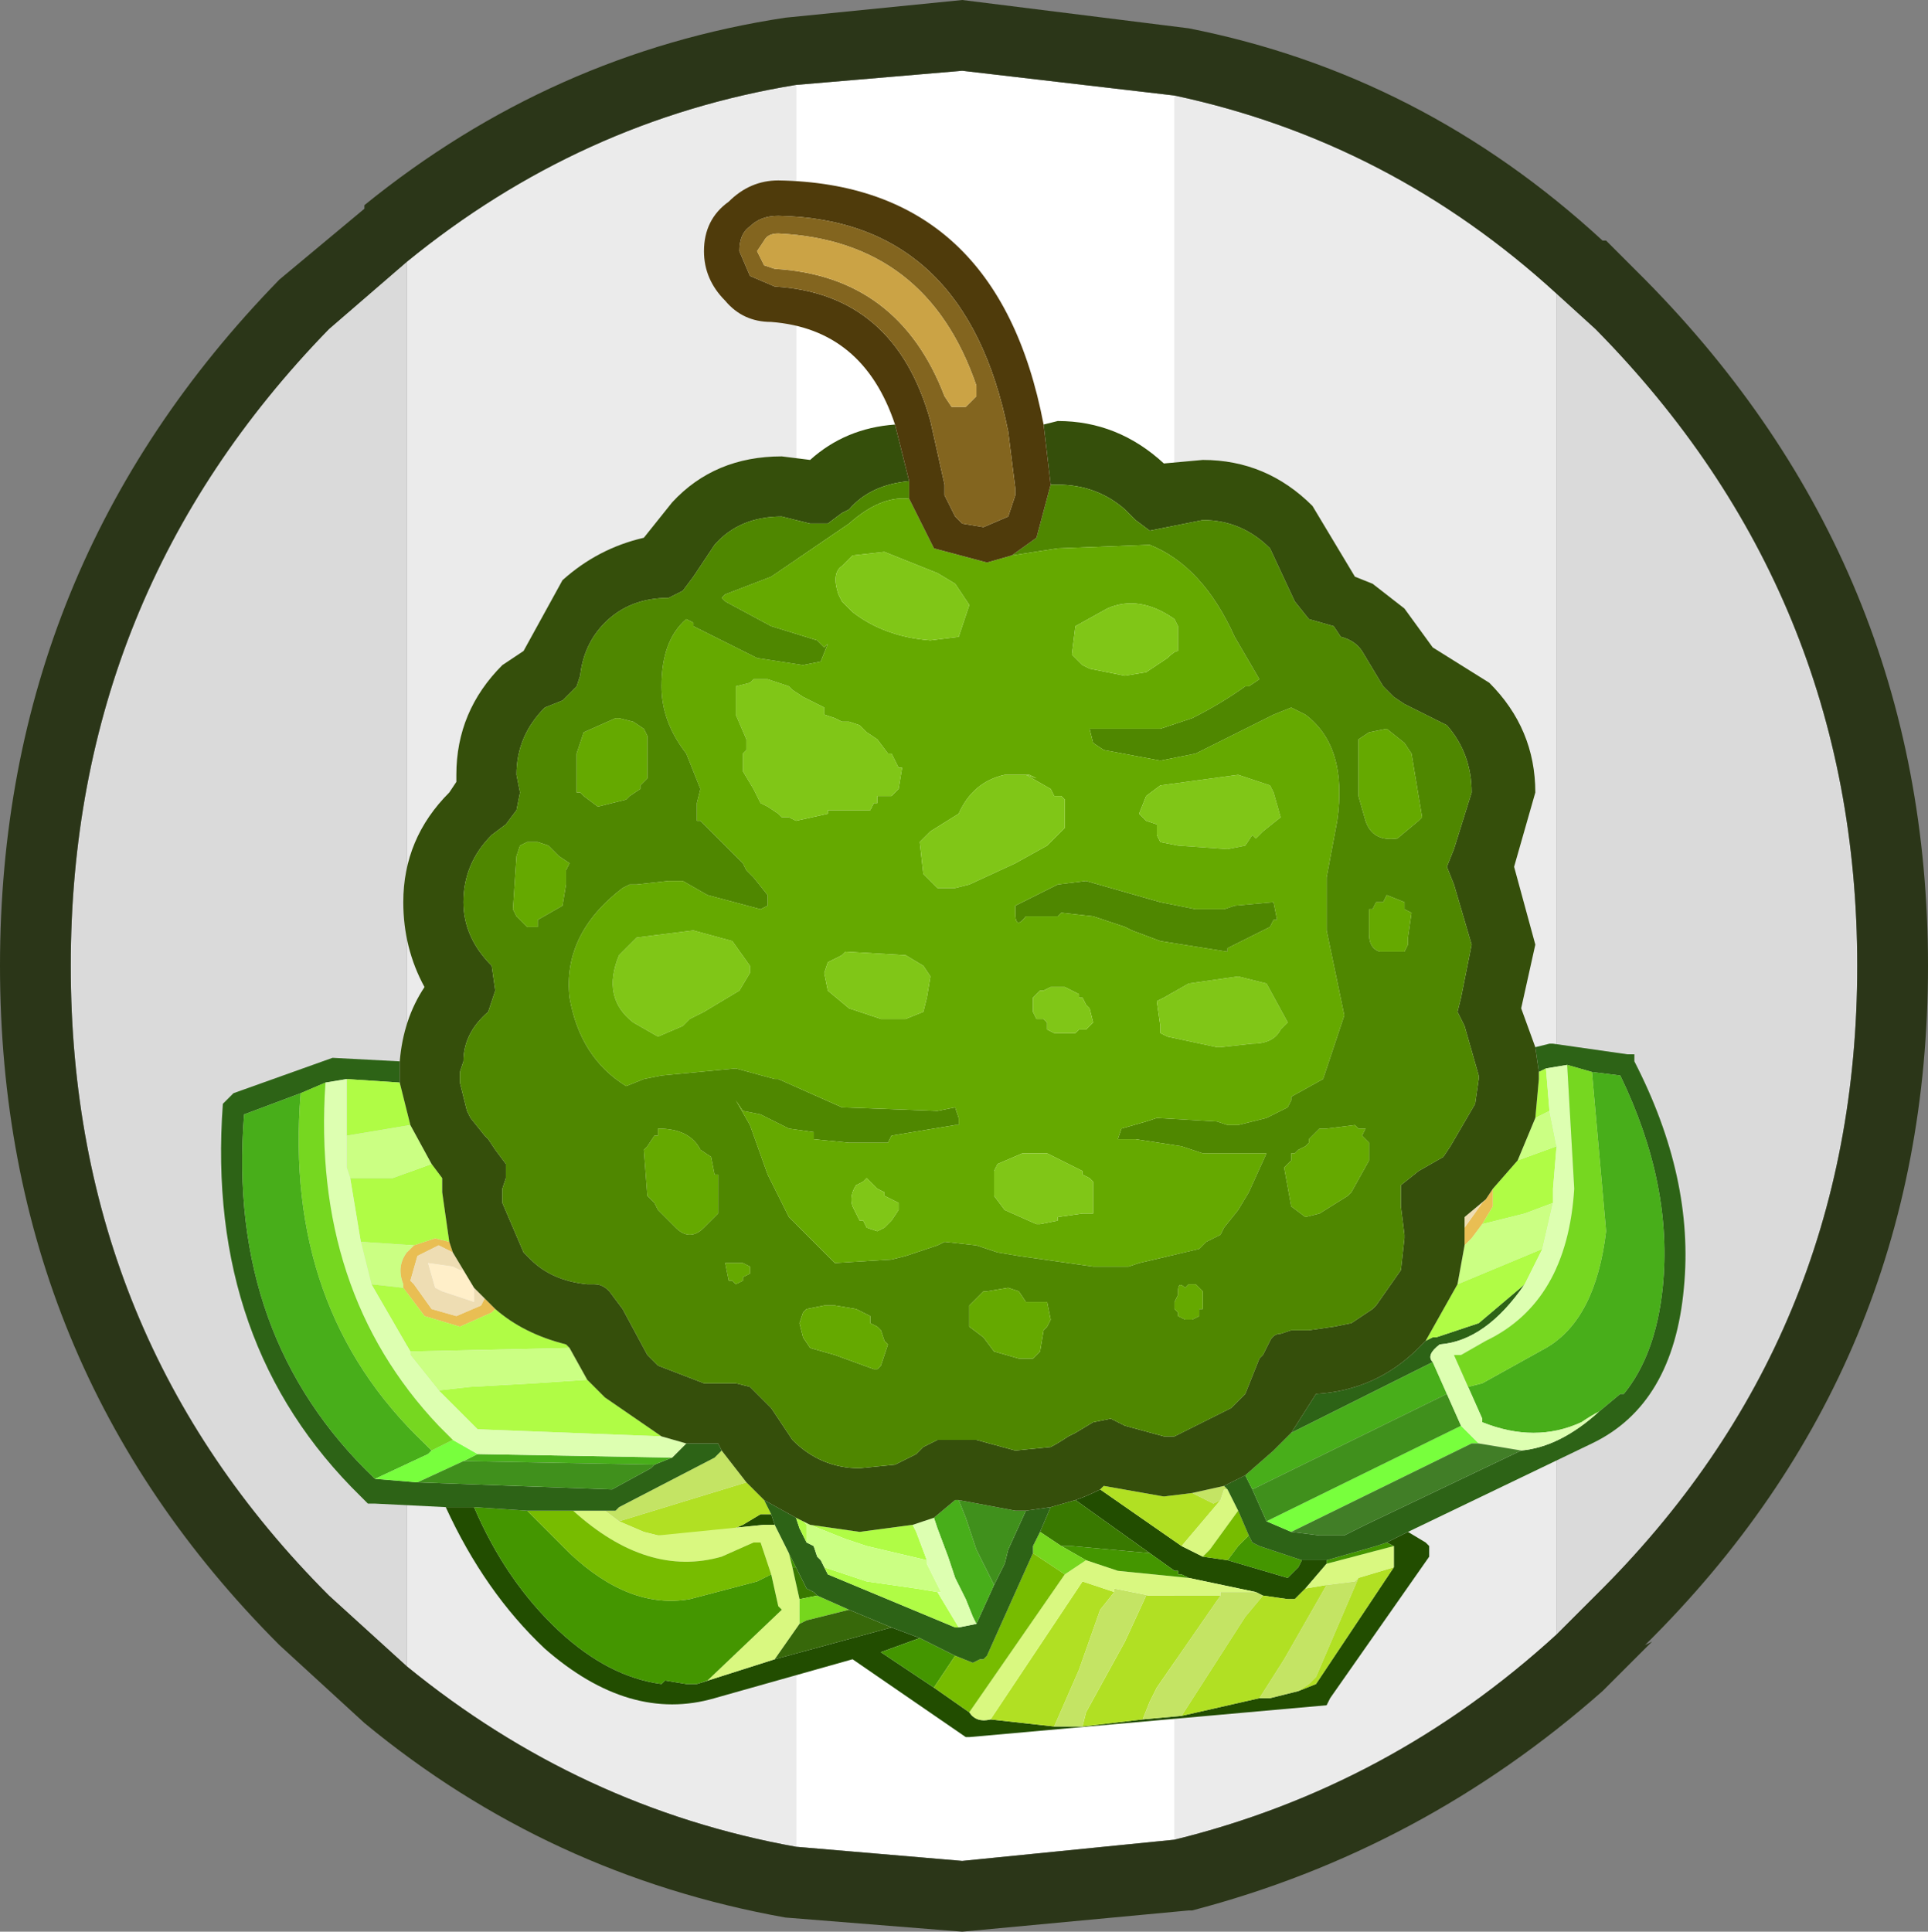 <?xml version="1.0" encoding="UTF-8" standalone="no"?>
<svg xmlns:ffdec="https://www.free-decompiler.com/flash" xmlns:xlink="http://www.w3.org/1999/xlink" ffdec:objectType="shape" height="27.3px" width="27.25px" xmlns="http://www.w3.org/2000/svg">
  <rect width="100%" height="100%" fill="#808080" stroke="none"/>
  <g transform="matrix(1.0, 0.0, 0.0, 1.0, -4.7, -45.2)">
    <path d="M15.95 46.4 L18.3 46.2 21.3 46.55 21.3 71.2 18.3 71.5 15.95 71.3 15.95 46.4" fill="#ffffff" fill-rule="evenodd" stroke="none"/>
    <path d="M26.7 49.35 L27.25 49.85 Q30.95 53.6 30.95 58.85 30.95 64.1 27.25 67.75 L26.7 68.3 26.7 49.35 M10.45 68.75 L9.35 67.75 Q5.7 64.1 5.7 58.85 5.7 53.6 9.35 49.85 L10.45 48.9 10.45 68.75" fill="#dadada" fill-rule="evenodd" stroke="none"/>
    <path d="M21.3 46.55 Q24.35 47.2 26.7 49.35 L26.7 68.3 Q24.35 70.45 21.3 71.2 L21.3 46.55 M15.95 71.3 Q12.9 70.75 10.45 68.75 L10.45 48.9 Q12.9 46.9 15.95 46.4 L15.95 71.3" fill="#ebebeb" fill-rule="evenodd" stroke="none"/>
    <path d="M8.65 49.15 L9.85 48.15 9.85 48.1 Q12.5 45.95 15.8 45.45 L18.3 45.2 21.5 45.6 Q24.8 46.25 27.35 48.6 L27.4 48.6 27.95 49.15 Q31.95 53.2 31.95 58.85 31.95 64.5 27.95 68.45 L28.05 68.4 27.4 69.05 27.35 69.1 Q24.8 71.35 21.55 72.2 L21.5 72.2 18.3 72.5 15.8 72.3 Q12.45 71.7 9.85 69.55 L8.65 68.45 Q4.7 64.5 4.7 58.85 4.7 53.2 8.65 49.15 M21.3 46.55 L18.3 46.2 15.95 46.4 Q12.9 46.9 10.45 48.9 L9.35 49.85 Q5.7 53.6 5.7 58.85 5.7 64.1 9.35 67.75 L10.45 68.75 Q12.9 70.75 15.95 71.3 L18.3 71.5 21.3 71.2 Q24.35 70.45 26.7 68.3 L27.25 67.75 Q30.95 64.1 30.95 58.85 30.95 53.6 27.25 49.85 L26.7 49.35 Q24.35 47.2 21.3 46.55" fill="#2b3618" fill-rule="evenodd" stroke="none"/>
    <path d="M24.6 66.85 L24.85 67.0 24.9 67.05 24.9 67.1 24.9 67.2 23.5 69.2 23.45 69.3 18.4 69.75 18.35 69.75 16.75 68.65 14.8 69.2 Q13.6 69.55 12.4 68.5 11.55 67.7 11.0 66.5 L11.4 66.5 Q11.85 67.55 12.6 68.25 13.3 68.9 14.05 69.0 L14.1 68.95 14.4 69.0 14.55 69.0 15.65 68.65 17.3 68.2 17.7 68.35 17.15 68.55 17.9 69.05 18.4 69.4 Q18.5 69.55 18.7 69.5 L19.6 69.6 20.0 69.6 20.85 69.5 21.4 69.45 22.5 69.2 22.6 69.2 22.65 69.2 23.05 69.1 23.3 69.0 24.4 67.35 24.4 67.05 24.3 67.0 24.6 66.85 M23.1 67.25 L23.45 67.25 23.45 67.3 23.15 67.65 23.05 67.75 23.0 67.8 22.9 67.8 22.55 67.75 22.45 67.7 21.5 67.5 21.4 67.45 21.35 67.45 21.35 67.4 21.3 67.4 20.95 67.15 19.9 66.4 Q20.05 66.35 20.25 66.25 L21.4 67.05 21.7 67.2 22.05 67.25 22.9 67.5 23.05 67.35 23.1 67.25 M14.0 66.9 L14.85 66.9 15.2 66.75 15.45 66.6 15.5 66.6 15.6 66.6 15.65 66.75 15.5 66.75 14.0 66.9 M19.3 67.15 L19.3 67.05 19.3 67.1 19.3 67.15" fill="#224d00" fill-rule="evenodd" stroke="none"/>
    <path d="M21.55 66.3 L21.85 66.45 21.95 66.4 21.4 67.05 20.25 66.25 20.3 66.2 21.15 66.35 21.55 66.3 M20.95 67.75 L21.95 67.75 21.05 69.05 20.95 69.25 20.85 69.5 20.0 69.6 20.05 69.4 20.6 68.4 20.9 67.75 20.95 67.75 M18.7 69.5 L20.0 67.55 20.45 67.7 20.25 67.95 19.95 68.8 19.6 69.6 18.7 69.5 M22.55 67.75 L22.9 67.8 23.0 67.8 23.05 67.75 23.15 67.65 23.45 67.6 22.85 68.65 22.5 69.2 21.4 69.45 22.3 68.05 22.55 67.75 M23.9 67.5 L24.4 67.35 23.3 69.0 23.05 69.1 23.2 69.0 23.3 68.9 23.9 67.5 M15.25 66.15 L15.3 66.2 15.5 66.4 15.6 66.6 15.5 66.6 15.45 66.6 15.2 66.75 14.85 66.9 14.0 66.9 13.8 66.85 13.45 66.7 15.25 66.15" fill="#b1e023" fill-rule="evenodd" stroke="none"/>
    <path d="M22.0 66.2 L22.05 66.25 22.0 66.25 21.95 66.4 21.85 66.45 21.55 66.3 22.0 66.2 M20.45 67.7 L20.45 67.65 20.95 67.75 20.9 67.75 20.6 68.4 20.05 69.4 20.0 69.6 19.6 69.6 19.95 68.8 20.25 67.95 20.45 67.7 M21.95 67.75 L21.95 67.7 22.45 67.7 22.55 67.75 22.3 68.05 21.4 69.45 20.85 69.5 20.95 69.25 21.05 69.05 21.95 67.75 M22.5 69.2 L22.85 68.65 23.45 67.6 23.85 67.55 23.9 67.5 23.3 68.9 23.2 69.0 23.05 69.1 22.65 69.2 22.6 69.2 22.5 69.2 M14.9 65.7 L15.25 66.15 13.45 66.7 13.25 66.55 13.4 66.55 13.45 66.5 14.8 65.8 14.9 65.7" fill="#c4e464" fill-rule="evenodd" stroke="none"/>
    <path d="M22.05 66.25 L22.2 66.55 21.8 67.1 21.7 67.2 21.4 67.05 21.95 66.4 22.0 66.25 22.05 66.25 M20.95 67.75 L20.45 67.65 20.45 67.7 20.0 67.55 18.7 69.5 Q18.5 69.55 18.4 69.4 L19.75 67.45 20.05 67.25 20.5 67.4 21.5 67.5 22.45 67.7 21.95 67.7 21.95 67.75 20.95 67.75 M23.15 67.65 L23.45 67.3 24.4 67.05 24.4 67.35 23.9 67.5 23.85 67.55 23.45 67.6 23.15 67.65 M15.6 67.45 L15.45 67.0 15.35 67.0 14.9 67.2 Q13.85 67.5 12.8 66.55 L13.25 66.55 13.45 66.7 13.8 66.85 14.0 66.9 15.5 66.75 15.65 66.75 15.85 67.15 15.9 67.35 16.0 67.8 16.0 68.15 15.65 68.65 14.55 69.0 14.7 68.95 15.75 67.95 15.7 67.9 15.6 67.45" fill="#d9f880" fill-rule="evenodd" stroke="none"/>
    <path d="M22.35 66.9 L22.4 67.0 22.5 67.05 23.1 67.25 23.05 67.35 22.9 67.5 22.05 67.25 22.2 67.05 22.35 66.9 M23.45 67.25 L24.15 67.05 24.3 67.0 24.4 67.05 23.45 67.3 23.45 67.25 M21.5 67.5 L20.5 67.4 20.05 67.25 19.7 67.05 19.85 67.05 20.95 67.15 21.3 67.4 21.35 67.4 21.35 67.45 21.4 67.45 21.5 67.5 M12.15 66.55 L12.75 67.15 Q13.6 67.95 14.45 67.8 L15.4 67.55 15.6 67.45 15.7 67.9 15.75 67.95 14.7 68.95 14.55 69.0 14.4 69.0 14.1 68.95 14.05 69.0 Q13.3 68.9 12.6 68.25 11.85 67.55 11.4 66.5 L12.15 66.55 M15.9 67.35 L15.85 67.15 15.95 67.35 15.9 67.35 M17.7 68.35 L18.2 68.6 17.9 69.05 17.15 68.55 17.7 68.35" fill="#449600" fill-rule="evenodd" stroke="none"/>
    <path d="M19.55 66.5 L19.9 66.4 20.95 67.15 19.85 67.05 19.7 67.05 19.4 66.85 19.55 66.5 M16.0 67.8 L15.9 67.35 15.95 67.35 16.1 67.65 16.2 67.7 16.25 67.75 16.0 67.8" fill="#397900" fill-rule="evenodd" stroke="none"/>
    <path d="M20.05 67.25 L19.75 67.45 19.3 67.15 19.3 67.1 19.3 67.05 19.4 66.85 19.7 67.05 20.05 67.25 M16.0 68.15 L16.0 67.8 16.25 67.75 16.7 67.95 16.1 68.1 16.0 68.15" fill="#76d71d" fill-rule="evenodd" stroke="none"/>
    <path d="M22.2 66.55 L22.35 66.9 22.2 67.05 22.05 67.25 21.7 67.2 21.8 67.1 22.2 66.55 M19.75 67.45 L18.4 69.4 17.9 69.05 18.2 68.6 18.45 68.7 18.55 68.65 18.6 68.65 18.65 68.6 19.3 67.15 19.75 67.45 M12.8 66.55 Q13.85 67.5 14.9 67.2 L15.35 67.0 15.45 67.0 15.6 67.45 15.4 67.55 14.45 67.8 Q13.6 67.95 12.75 67.15 L12.15 66.55 12.8 66.55" fill="#77bc00" fill-rule="evenodd" stroke="none"/>
    <path d="M25.4 62.55 L25.65 62.2 25.7 62.15 25.8 62.0 25.8 62.25 25.65 62.5 25.5 62.7 25.4 62.8 25.4 62.7 25.4 62.55 M11.05 62.75 L11.1 62.9 10.9 62.8 10.6 62.95 10.5 63.3 10.55 63.35 10.8 63.7 11.15 63.8 11.5 63.65 11.55 63.55 11.6 63.6 11.7 63.7 11.65 63.75 11.2 63.95 10.7 63.8 10.4 63.4 10.4 63.35 Q10.3 63.1 10.45 62.9 L10.55 62.8 10.85 62.7 11.05 62.75" fill="#e9be53" fill-rule="evenodd" stroke="none"/>
    <path d="M25.7 62.15 L25.65 62.2 25.4 62.55 25.4 62.4 25.7 62.15 M11.1 62.9 L11.25 63.15 11.2 63.15 11.1 63.1 10.75 63.05 10.85 63.4 10.95 63.45 11.4 63.6 11.4 63.4 11.55 63.55 11.5 63.65 11.15 63.8 10.8 63.7 10.55 63.35 10.5 63.3 10.6 62.95 10.9 62.8 11.1 62.9" fill="#eeddb3" fill-rule="evenodd" stroke="none"/>
    <path d="M11.25 63.15 L11.4 63.4 11.4 63.6 10.95 63.45 10.85 63.4 10.75 63.05 11.1 63.1 11.2 63.15 11.25 63.15" fill="#ffefc9" fill-rule="evenodd" stroke="none"/>
    <path d="M15.65 68.65 L16.0 68.15 16.1 68.1 16.7 67.95 17.3 68.2 15.65 68.65" fill="#37680a" fill-rule="evenodd" stroke="none"/>
    <path d="M26.4 60.0 L26.6 59.95 26.65 59.95 27.7 60.1 27.8 60.1 27.8 60.2 Q28.65 61.85 28.5 63.4 28.35 65.05 27.2 65.6 L24.6 66.85 24.3 67.0 24.15 67.05 23.45 67.25 23.1 67.25 22.5 67.05 22.4 67.0 22.35 66.9 22.2 66.55 22.05 66.25 22.0 66.2 22.3 66.05 22.4 66.25 22.6 66.7 22.95 66.85 23.35 66.9 23.7 66.9 24.0 66.75 26.2 65.7 Q26.75 65.65 27.3 65.15 L27.6 64.9 27.65 64.9 Q28.1 64.35 28.2 63.4 28.35 61.95 27.6 60.4 L27.2 60.35 26.85 60.25 26.55 60.3 26.45 60.35 26.4 60.0 M11.0 66.5 L10.0 66.45 9.9 66.45 9.8 66.35 Q7.6 64.2 7.85 60.8 L7.9 60.75 8.0 60.65 9.4 60.15 10.35 60.2 10.35 60.35 10.35 60.5 9.6 60.45 9.3 60.5 8.95 60.65 8.15 60.95 Q7.9 64.1 10.0 66.1 L10.6 66.15 13.35 66.25 13.9 65.95 13.95 65.9 14.2 65.8 14.4 65.6 14.8 65.6 14.85 65.6 14.9 65.7 14.8 65.8 13.45 66.5 13.4 66.55 13.25 66.55 12.8 66.55 12.15 66.55 11.4 66.5 11.0 66.5 M26.25 63.35 Q25.7 64.15 25.05 64.2 24.85 64.35 24.95 64.45 L22.95 65.45 23.3 64.9 Q24.15 64.85 24.75 64.25 L24.85 64.15 24.95 64.1 25.0 64.1 25.3 64.0 25.6 63.9 26.25 63.35 M15.5 66.4 L15.95 66.65 16.0 66.8 16.1 67.0 16.2 67.05 16.25 67.2 16.3 67.25 16.4 67.45 18.2 68.2 18.25 68.2 18.5 68.15 18.75 67.6 18.9 67.3 18.95 67.1 19.2 66.55 19.55 66.5 19.4 66.85 19.3 67.05 19.3 67.15 18.65 68.6 18.6 68.65 18.55 68.65 18.45 68.7 18.2 68.6 17.7 68.35 17.3 68.2 16.7 67.95 16.25 67.75 16.2 67.7 16.1 67.65 15.95 67.35 15.85 67.15 15.65 66.75 15.6 66.6 15.5 66.4" fill="#2d6316" fill-rule="evenodd" stroke="none"/>
    <path d="M27.2 60.35 L27.6 60.4 Q28.35 61.95 28.2 63.4 28.1 64.35 27.65 64.9 L27.6 64.9 27.3 65.15 Q27.2 65.2 27.05 65.3 26.4 65.6 25.65 65.3 L25.65 65.25 25.45 64.8 25.65 64.75 26.55 64.25 Q27.25 63.85 27.4 62.6 L27.2 60.35 M22.4 66.25 L22.3 66.05 22.7 65.7 22.95 65.45 24.95 64.45 25.15 64.9 22.4 66.25 M17.9 66.65 L18.2 66.4 18.25 66.4 18.35 66.65 18.5 67.1 18.65 67.4 18.7 67.5 18.75 67.6 18.5 68.15 18.45 68.05 18.35 67.8 18.2 67.5 18.1 67.2 17.95 66.8 17.9 66.65 M11.45 65.75 L14.2 65.8 13.95 65.9 11.25 65.85 11.45 65.75 M10.0 66.1 Q7.9 64.1 8.15 60.95 L8.95 60.65 Q8.7 63.7 10.7 65.6 L10.8 65.7 10.75 65.75 10.0 66.1" fill="#48ae1a" fill-rule="evenodd" stroke="none"/>
    <path d="M22.95 66.85 L22.6 66.7 25.35 65.35 25.6 65.6 25.5 65.6 22.95 66.85 M11.1 65.55 L11.45 65.75 11.25 65.85 10.6 66.15 10.0 66.1 10.75 65.75 10.8 65.7 11.1 65.55" fill="#78ff3d" fill-rule="evenodd" stroke="none"/>
    <path d="M26.4 61.0 L26.45 60.45 26.45 60.35 26.55 60.3 26.6 60.9 26.4 61.0 M26.7 61.4 L26.65 62.0 26.65 62.2 26.25 62.35 25.65 62.5 25.8 62.25 25.8 62.0 26.15 61.6 26.7 61.4 M26.5 62.85 L26.35 63.15 26.25 63.35 25.6 63.9 25.3 64.0 25.0 64.1 24.95 64.1 24.85 64.15 25.3 63.35 26.5 62.85 M10.35 60.5 L10.5 61.1 9.6 61.25 9.6 61.5 9.6 60.45 10.35 60.5 M10.8 61.65 L10.95 61.85 10.95 62.05 11.05 62.75 10.85 62.7 10.55 62.8 9.8 62.75 9.65 61.85 10.25 61.85 10.8 61.65 M11.7 63.7 Q12.1 64.05 12.7 64.2 L12.75 64.25 10.5 64.3 9.95 63.35 10.4 63.4 10.7 63.8 11.2 63.95 11.65 63.75 11.7 63.7 M13.0 64.7 L13.25 64.95 14.05 65.5 11.45 65.4 11.35 65.3 11.15 65.1 10.9 64.85 11.35 64.8 12.25 64.75 13.0 64.7 M15.95 66.65 L16.05 66.7 16.1 66.75 16.1 67.0 16.0 66.8 15.95 66.65 M16.15 66.75 L16.85 66.85 17.6 66.75 17.65 66.85 17.8 67.25 16.95 67.05 16.65 66.95 16.15 66.75 M16.3 67.25 L16.35 67.35 16.5 67.4 16.95 67.55 17.65 67.65 17.95 67.7 18.1 67.95 18.25 68.2 18.2 68.2 16.4 67.45 16.3 67.25" fill="#b0fc45" fill-rule="evenodd" stroke="none"/>
    <path d="M26.15 61.6 L26.4 61.0 26.6 60.9 26.7 61.4 26.15 61.6 M26.65 62.2 L26.5 62.85 25.3 63.35 25.4 62.8 25.5 62.7 25.65 62.5 26.25 62.35 26.65 62.2 M10.5 61.1 L10.8 61.65 10.25 61.85 9.65 61.85 9.6 61.7 9.6 61.5 9.6 61.25 10.5 61.1 M12.75 64.25 L13.0 64.7 12.25 64.75 11.35 64.8 10.9 64.85 10.7 64.6 10.5 64.35 10.5 64.3 12.75 64.25 M16.05 66.7 L16.15 66.75 16.65 66.95 16.95 67.05 17.8 67.25 17.8 67.3 17.95 67.6 18.0 67.7 17.95 67.7 17.65 67.65 16.95 67.55 16.5 67.4 16.35 67.35 16.3 67.25 16.25 67.2 16.2 67.05 16.1 67.0 16.1 66.75 16.05 66.7 M9.8 62.75 L10.55 62.8 10.45 62.9 Q10.3 63.1 10.4 63.35 L10.4 63.4 9.95 63.35 9.8 62.75" fill="#cbff83" fill-rule="evenodd" stroke="none"/>
    <path d="M22.6 66.7 L22.4 66.25 25.15 64.9 25.35 65.35 22.6 66.7 M18.25 66.4 L19.05 66.55 19.2 66.55 18.95 67.1 18.9 67.3 18.75 67.6 18.7 67.5 18.65 67.4 18.5 67.1 18.35 66.65 18.25 66.4 M10.6 66.15 L11.25 65.85 13.95 65.9 13.9 65.95 13.35 66.25 10.6 66.15" fill="#40901c" fill-rule="evenodd" stroke="none"/>
    <path d="M26.6 60.9 L26.55 60.3 26.85 60.25 26.95 62.0 Q26.85 63.6 25.7 64.15 L25.35 64.35 25.25 64.35 25.45 64.8 25.65 65.25 25.65 65.3 Q26.4 65.6 27.05 65.3 27.2 65.2 27.3 65.15 26.75 65.65 26.2 65.7 L25.6 65.6 25.35 65.35 25.15 64.9 24.95 64.45 Q24.85 64.35 25.05 64.2 25.7 64.15 26.25 63.35 L26.35 63.15 26.5 62.85 26.65 62.2 26.65 62.0 26.7 61.4 26.6 60.9 M14.05 65.5 L14.4 65.6 14.2 65.8 11.45 65.75 11.1 65.55 10.9 65.35 Q9.1 63.45 9.3 60.5 L9.6 60.45 9.6 61.5 9.6 61.7 9.65 61.85 9.8 62.75 9.95 63.35 10.5 64.3 10.5 64.35 10.7 64.6 10.9 64.85 11.15 65.1 11.35 65.3 11.45 65.4 14.05 65.5 M17.6 66.75 L17.9 66.65 17.95 66.8 18.1 67.2 18.2 67.5 18.35 67.8 18.45 68.05 18.5 68.15 18.25 68.2 18.1 67.95 17.95 67.7 18.0 67.7 17.95 67.6 17.8 67.3 17.8 67.25 17.65 66.85 17.6 66.75" fill="#ddffb1" fill-rule="evenodd" stroke="none"/>
    <path d="M26.85 60.25 L27.2 60.35 27.4 62.6 Q27.25 63.85 26.55 64.25 L25.65 64.75 25.45 64.8 25.25 64.35 25.35 64.35 25.7 64.15 Q26.85 63.6 26.95 62.0 L26.85 60.25 M9.3 60.5 Q9.1 63.45 10.9 65.35 L11.1 65.55 10.8 65.7 10.7 65.6 Q8.7 63.7 8.95 60.65 L9.3 60.5" fill="#76d720" fill-rule="evenodd" stroke="none"/>
    <path d="M26.2 65.7 L24.0 66.75 23.7 66.9 23.35 66.9 22.95 66.85 25.5 65.6 25.6 65.6 26.2 65.7" fill="#417e27" fill-rule="evenodd" stroke="none"/>
    <path d="M17.35 51.2 L17.55 52.0 Q17.0 52.05 16.7 52.4 L16.6 52.45 16.4 52.6 16.15 52.6 15.75 52.5 Q15.15 52.5 14.8 52.9 L14.5 53.35 14.35 53.55 14.15 53.65 Q13.6 53.65 13.25 54.0 12.95 54.3 12.9 54.75 L12.85 54.9 12.65 55.1 12.4 55.2 Q12.0 55.6 12.0 56.15 L12.05 56.4 12.0 56.65 11.85 56.85 11.65 57.0 Q11.25 57.4 11.25 57.95 11.25 58.45 11.65 58.85 L11.7 59.2 11.6 59.5 Q11.25 59.8 11.25 60.2 L11.2 60.35 11.2 60.5 11.3 60.9 11.35 61.0 11.55 61.25 11.6 61.3 11.7 61.45 11.85 61.65 11.85 61.75 11.85 61.85 11.8 62.0 11.8 62.05 11.8 62.2 12.1 62.9 12.2 63.0 Q12.5 63.3 13.0 63.35 L13.1 63.35 Q13.25 63.35 13.35 63.5 L13.5 63.7 13.85 64.35 13.95 64.45 14.0 64.5 14.65 64.75 14.8 64.75 14.9 64.75 14.95 64.75 15.1 64.75 15.3 64.8 15.45 64.95 15.6 65.1 15.7 65.25 15.9 65.55 Q16.3 65.95 16.85 65.95 L17.35 65.9 17.65 65.75 17.75 65.65 17.95 65.55 18.0 65.55 18.25 65.55 18.5 65.55 19.05 65.7 19.55 65.65 Q19.65 65.6 19.8 65.5 L19.9 65.45 20.15 65.3 20.4 65.25 20.5 65.3 20.6 65.35 21.15 65.5 21.3 65.5 22.1 65.1 22.3 64.9 22.5 64.4 22.55 64.35 22.65 64.15 Q22.7 64.05 22.8 64.05 L22.95 64.0 23.15 64.0 23.2 64.0 23.55 63.95 23.8 63.9 24.1 63.7 24.15 63.65 24.5 63.15 24.55 62.7 24.55 62.65 24.5 62.25 24.5 62.2 24.5 61.95 24.75 61.75 25.1 61.55 25.2 61.4 25.55 60.8 25.6 60.45 25.6 60.4 25.4 59.7 25.3 59.5 25.35 59.3 25.5 58.55 25.25 57.7 25.15 57.45 25.25 57.2 25.5 56.4 Q25.5 55.85 25.15 55.45 L24.55 55.15 24.4 55.05 24.25 54.9 23.95 54.4 Q23.85 54.25 23.65 54.2 L23.55 54.05 23.2 53.95 23.0 53.7 22.65 52.95 Q22.25 52.55 21.7 52.55 L21.2 52.65 20.95 52.7 20.75 52.55 20.6 52.4 Q20.2 52.05 19.65 52.05 L19.55 52.05 19.45 51.2 19.65 51.15 Q20.5 51.15 21.15 51.75 L21.7 51.7 Q22.6 51.7 23.25 52.35 L23.85 53.35 24.1 53.45 24.55 53.8 24.95 54.35 25.75 54.85 Q26.4 55.5 26.4 56.4 L26.1 57.45 26.4 58.55 26.2 59.45 26.4 60.0 26.45 60.35 26.45 60.45 26.4 61.0 26.15 61.6 25.8 62.0 25.7 62.15 25.4 62.4 25.4 62.55 25.4 62.7 25.4 62.8 25.3 63.35 24.85 64.15 24.75 64.25 Q24.15 64.85 23.3 64.9 L22.95 65.45 22.7 65.7 22.3 66.05 22.0 66.2 21.55 66.3 21.15 66.35 20.3 66.2 20.25 66.25 Q20.05 66.35 19.9 66.4 L19.55 66.5 19.2 66.55 19.05 66.55 18.25 66.4 18.2 66.4 17.9 66.65 17.6 66.75 16.85 66.85 16.15 66.75 16.05 66.7 15.95 66.65 15.5 66.4 15.3 66.2 15.25 66.15 14.9 65.7 14.85 65.6 14.8 65.6 14.4 65.6 14.05 65.5 13.25 64.95 13.0 64.7 12.75 64.25 12.7 64.2 Q12.1 64.05 11.7 63.7 L11.6 63.6 11.55 63.55 11.4 63.4 11.25 63.15 11.1 62.9 11.05 62.75 10.95 62.05 10.95 61.85 10.8 61.65 10.5 61.1 10.35 60.5 10.35 60.35 10.35 60.2 Q10.4 59.6 10.7 59.15 10.4 58.6 10.4 57.95 10.4 57.05 11.05 56.4 L11.15 56.25 11.15 56.15 Q11.15 55.25 11.8 54.6 L12.1 54.4 12.65 53.4 Q13.15 52.95 13.8 52.8 L14.2 52.3 Q14.8 51.65 15.75 51.65 L16.15 51.7 Q16.65 51.25 17.35 51.2" fill="#354f0b" fill-rule="evenodd" stroke="none"/>
    <path d="M17.55 52.0 L17.55 52.25 Q17.15 52.2 16.7 52.6 L15.6 53.35 14.95 53.6 14.9 53.65 14.95 53.7 15.6 54.05 16.25 54.25 16.35 54.35 16.4 54.3 16.3 54.55 16.05 54.6 15.4 54.5 14.5 54.05 14.5 54.0 14.4 53.95 Q14.05 54.25 14.05 54.9 14.05 55.4 14.4 55.85 L14.6 56.35 14.55 56.55 14.55 56.8 14.6 56.8 15.2 57.4 15.25 57.5 15.35 57.6 15.55 57.85 15.55 58.0 15.45 58.05 14.7 57.85 14.35 57.65 14.15 57.65 13.7 57.7 13.6 57.7 13.5 57.75 Q12.65 58.4 12.75 59.3 12.9 60.15 13.55 60.55 L13.8 60.45 14.05 60.4 15.1 60.3 15.65 60.45 15.7 60.45 16.6 60.85 17.95 60.9 18.2 60.85 18.25 61.0 18.25 61.1 18.2 61.1 17.3 61.25 17.25 61.35 16.7 61.35 16.2 61.3 16.2 61.2 15.85 61.15 15.75 61.1 15.45 60.95 15.2 60.9 15.1 60.75 15.3 61.1 15.55 61.8 15.85 62.4 16.5 63.05 17.3 63.0 17.5 62.95 17.95 62.8 18.05 62.75 18.5 62.8 18.8 62.9 19.1 62.95 19.8 63.05 20.15 63.1 20.65 63.1 20.8 63.05 21.65 62.85 21.75 62.75 21.95 62.65 22.0 62.55 22.2 62.3 22.35 62.05 22.6 61.5 21.7 61.5 21.4 61.4 20.75 61.3 20.5 61.3 20.55 61.15 20.9 61.05 21.05 61.0 21.9 61.05 22.05 61.1 22.2 61.1 22.6 61.0 22.9 60.85 22.95 60.75 22.95 60.7 23.4 60.45 23.7 59.55 23.45 58.35 23.45 57.6 23.6 56.8 Q23.75 55.75 23.15 55.3 L22.95 55.2 22.7 55.3 21.6 55.85 21.1 55.95 20.3 55.8 20.15 55.7 20.1 55.5 20.25 55.5 21.1 55.5 21.55 55.35 Q21.95 55.15 22.3 54.9 L22.35 54.9 22.5 54.8 22.15 54.2 Q21.7 53.2 20.95 52.9 L19.65 52.95 19.0 53.05 19.35 52.8 19.55 52.05 19.65 52.05 Q20.2 52.05 20.6 52.4 L20.75 52.55 20.95 52.7 21.2 52.65 21.7 52.55 Q22.25 52.55 22.65 52.95 L23.0 53.7 23.2 53.95 23.55 54.05 23.65 54.2 Q23.85 54.25 23.95 54.4 L24.25 54.9 24.4 55.05 24.55 55.15 25.15 55.45 Q25.5 55.85 25.5 56.4 L25.25 57.2 25.15 57.45 25.25 57.7 25.5 58.55 25.35 59.3 25.3 59.5 25.4 59.7 25.6 60.4 25.6 60.45 25.55 60.8 25.2 61.4 25.1 61.55 24.75 61.75 24.5 61.95 24.5 62.2 24.5 62.25 24.55 62.65 24.55 62.7 24.5 63.15 24.15 63.65 24.1 63.7 23.8 63.9 23.55 63.95 23.2 64.0 23.15 64.0 22.95 64.0 22.8 64.05 Q22.7 64.05 22.65 64.15 L22.55 64.35 22.5 64.4 22.3 64.9 22.1 65.1 21.3 65.5 21.15 65.5 20.6 65.35 20.5 65.3 20.4 65.25 20.15 65.3 19.9 65.45 19.8 65.5 Q19.65 65.6 19.55 65.65 L19.05 65.7 18.5 65.55 18.25 65.55 18.0 65.55 17.95 65.55 17.75 65.65 17.65 65.75 17.35 65.9 16.85 65.95 Q16.3 65.95 15.9 65.55 L15.7 65.25 15.6 65.1 15.45 64.95 15.3 64.8 15.1 64.75 14.95 64.75 14.9 64.75 14.8 64.75 14.65 64.75 14.0 64.5 13.95 64.45 13.85 64.35 13.5 63.7 13.35 63.5 Q13.25 63.35 13.1 63.35 L13.0 63.35 Q12.5 63.3 12.2 63.0 L12.1 62.9 11.8 62.2 11.8 62.05 11.8 62.0 11.85 61.85 11.85 61.75 11.85 61.65 11.7 61.45 11.6 61.3 11.55 61.25 11.35 61.0 11.3 60.9 11.2 60.5 11.2 60.35 11.25 60.2 Q11.25 59.8 11.6 59.5 L11.7 59.2 11.65 58.85 Q11.25 58.45 11.25 57.95 11.25 57.4 11.65 57.0 L11.85 56.85 12.0 56.65 12.05 56.4 12.0 56.15 Q12.0 55.6 12.4 55.2 L12.65 55.1 12.85 54.9 12.9 54.75 Q12.95 54.3 13.25 54.0 13.6 53.65 14.15 53.65 L14.35 53.55 14.5 53.35 14.8 52.9 Q15.15 52.5 15.75 52.5 L16.15 52.6 16.4 52.6 16.6 52.45 16.7 52.4 Q17.0 52.05 17.55 52.0 M24.55 57.95 L24.3 57.85 24.25 57.95 24.15 57.95 24.1 58.05 24.05 58.05 24.05 58.3 24.05 58.35 24.05 58.4 Q24.05 58.6 24.2 58.65 L24.55 58.65 24.6 58.55 24.6 58.45 24.65 58.1 24.55 58.05 24.55 58.0 24.55 57.95 M23.9 55.65 L23.9 56.45 24.0 56.8 Q24.1 57.1 24.45 57.05 L24.75 56.8 24.8 56.75 24.65 55.85 24.55 55.7 24.3 55.5 24.05 55.55 23.9 55.65 M21.1 58.5 L20.7 58.35 20.6 58.3 20.15 58.15 19.7 58.1 19.65 58.15 19.2 58.15 Q19.05 58.35 19.05 58.1 L19.05 58.0 19.45 57.8 19.65 57.7 20.05 57.65 21.1 57.95 21.6 58.05 22.0 58.05 22.15 58.0 22.7 57.95 22.75 58.2 22.7 58.2 22.65 58.3 22.35 58.45 22.05 58.6 22.05 58.65 21.1 58.5 M22.85 61.7 L22.95 62.25 23.15 62.4 23.35 62.35 23.75 62.1 23.8 62.05 24.05 61.6 24.05 61.55 24.05 61.35 23.95 61.25 24.0 61.15 23.9 61.15 23.85 61.1 23.45 61.15 23.35 61.15 23.2 61.3 23.2 61.35 23.15 61.4 23.05 61.45 23.0 61.5 22.95 61.5 22.95 61.6 22.9 61.65 22.85 61.7 M21.7 63.45 L21.6 63.35 21.5 63.35 21.45 63.4 Q21.35 63.3 21.35 63.45 L21.35 63.5 21.3 63.6 21.3 63.7 21.35 63.75 21.35 63.8 21.45 63.85 21.55 63.85 21.65 63.8 21.65 63.75 21.65 63.7 21.7 63.7 21.7 63.45 M12.7 57.5 L12.75 57.4 12.6 57.3 12.45 57.15 12.3 57.1 12.15 57.1 12.05 57.15 12.0 57.3 11.95 58.05 12.0 58.15 12.15 58.3 12.3 58.3 12.3 58.2 12.65 58.0 12.7 57.7 12.7 57.55 12.7 57.5 M13.85 55.6 L13.8 55.5 13.65 55.4 13.45 55.35 13.4 55.35 12.95 55.55 12.85 55.85 12.85 56.4 12.9 56.4 12.95 56.45 13.15 56.6 13.55 56.5 13.6 56.45 13.75 56.35 13.75 56.3 13.85 56.2 13.85 55.6 M13.85 61.4 L13.8 61.45 13.85 62.1 13.95 62.2 14.0 62.3 14.25 62.55 Q14.45 62.75 14.65 62.55 L14.75 62.45 14.85 62.35 14.85 62.3 14.85 61.8 14.8 61.8 14.75 61.55 14.6 61.45 Q14.45 61.15 14.0 61.15 L14.0 61.25 13.95 61.25 13.85 61.4 M18.4 63.65 L18.4 63.7 18.4 63.95 18.6 64.1 18.75 64.3 19.1 64.4 19.3 64.4 19.4 64.3 19.45 64.0 19.5 63.95 19.55 63.85 19.5 63.6 19.2 63.6 19.1 63.45 18.95 63.4 18.65 63.45 18.6 63.45 18.4 63.65 M16.5 63.65 L16.35 63.65 16.1 63.7 16.05 63.75 16.0 63.9 16.05 64.1 16.15 64.25 16.5 64.35 17.05 64.55 17.1 64.55 17.15 64.5 17.25 64.2 17.2 64.15 17.15 64.0 17.1 63.95 17.0 63.9 17.0 63.8 16.8 63.7 16.5 63.65 M15.2 63.25 L15.3 63.2 15.3 63.1 15.2 63.05 14.95 63.05 15.0 63.3 15.05 63.3 15.1 63.35 15.2 63.3 15.2 63.25" fill="#4f8700" fill-rule="evenodd" stroke="none"/>
    <path d="M17.55 52.25 L17.9 52.95 18.65 53.15 19.0 53.05 19.65 52.95 20.95 52.9 Q21.7 53.2 22.15 54.2 L22.5 54.8 22.35 54.9 22.3 54.9 Q21.95 55.15 21.55 55.35 L21.1 55.5 20.25 55.5 20.1 55.5 20.15 55.7 20.3 55.8 21.1 55.95 21.6 55.85 22.7 55.3 22.95 55.2 23.15 55.3 Q23.75 55.75 23.6 56.8 L23.45 57.6 23.45 58.35 23.7 59.55 23.4 60.45 22.95 60.7 22.95 60.75 22.9 60.85 22.6 61.0 22.2 61.1 22.05 61.1 21.9 61.05 21.05 61.0 20.9 61.05 20.55 61.15 20.5 61.3 20.75 61.3 21.4 61.4 21.7 61.5 22.6 61.5 22.35 62.05 22.2 62.3 22.0 62.55 21.95 62.65 21.75 62.75 21.65 62.85 20.8 63.05 20.65 63.1 20.15 63.1 19.8 63.05 19.1 62.95 18.8 62.9 18.5 62.8 18.05 62.75 17.95 62.8 17.5 62.95 17.3 63.0 16.5 63.05 15.85 62.4 15.55 61.8 15.3 61.1 15.1 60.75 15.2 60.9 15.45 60.95 15.75 61.1 15.85 61.15 16.2 61.2 16.2 61.3 16.7 61.35 17.25 61.35 17.3 61.25 18.2 61.1 18.25 61.1 18.25 61.0 18.2 60.85 17.95 60.9 16.6 60.85 15.7 60.45 15.65 60.45 15.1 60.3 14.05 60.4 13.8 60.45 13.55 60.55 Q12.9 60.15 12.75 59.3 12.65 58.4 13.5 57.75 L13.6 57.7 13.7 57.7 14.15 57.65 14.35 57.65 14.7 57.85 15.45 58.05 15.55 58.0 15.55 57.85 15.35 57.6 15.25 57.5 15.2 57.4 14.6 56.8 14.55 56.8 14.55 56.55 14.6 56.35 14.4 55.85 Q14.05 55.4 14.05 54.9 14.05 54.25 14.4 53.95 L14.5 54.0 14.5 54.05 15.4 54.5 16.05 54.6 16.3 54.55 16.4 54.3 16.35 54.35 16.25 54.25 15.6 54.05 14.95 53.7 14.9 53.65 14.95 53.6 15.6 53.35 16.7 52.6 Q17.15 52.2 17.55 52.25 M21.35 54.4 L21.35 54.05 21.3 53.95 Q20.8 53.6 20.35 53.8 L19.9 54.05 19.85 54.45 19.9 54.5 20.0 54.6 20.1 54.65 20.6 54.75 20.9 54.7 21.2 54.5 Q21.3 54.4 21.35 54.4 M23.9 55.65 L24.05 55.55 24.3 55.5 24.55 55.7 24.65 55.85 24.8 56.75 24.75 56.8 24.45 57.05 Q24.1 57.1 24.0 56.8 L23.9 56.45 23.9 55.65 M24.55 57.95 L24.55 58.0 24.55 58.05 24.65 58.1 24.6 58.45 24.6 58.55 24.55 58.65 24.2 58.65 Q24.05 58.6 24.05 58.4 L24.05 58.35 24.05 58.3 24.05 58.05 24.1 58.05 24.15 57.95 24.25 57.95 24.3 57.85 24.55 57.95 M22.45 57.05 L22.55 56.95 22.8 56.75 22.7 56.4 22.65 56.3 22.2 56.15 21.1 56.3 20.9 56.45 20.8 56.7 20.9 56.8 21.05 56.85 21.05 57.0 21.1 57.1 21.35 57.15 22.05 57.2 22.3 57.15 22.4 57.0 22.45 57.05 M21.1 58.5 L22.05 58.65 22.05 58.6 22.35 58.45 22.65 58.3 22.7 58.2 22.75 58.2 22.7 57.95 22.15 58.0 22.0 58.05 21.6 58.05 21.1 57.95 20.05 57.65 19.65 57.7 19.45 57.8 19.05 58.0 19.05 58.1 Q19.05 58.35 19.2 58.15 L19.65 58.15 19.7 58.1 20.15 58.15 20.6 58.3 20.7 58.35 21.1 58.5 M21.1 59.8 L21.2 59.85 21.9 60.0 21.95 60.0 22.4 59.95 Q22.7 59.95 22.8 59.75 L22.9 59.65 22.6 59.1 22.2 59.0 21.5 59.1 21.15 59.3 21.05 59.35 21.1 59.7 21.1 59.8 M22.85 61.7 L22.9 61.65 22.95 61.6 22.95 61.5 23.0 61.5 23.05 61.45 23.15 61.4 23.2 61.35 23.2 61.3 23.35 61.15 23.45 61.15 23.85 61.1 23.9 61.15 24.0 61.15 23.95 61.25 24.05 61.35 24.05 61.55 24.05 61.6 23.8 62.05 23.75 62.1 23.35 62.35 23.15 62.4 22.95 62.25 22.85 61.7 M21.7 63.45 L21.7 63.7 21.65 63.7 21.65 63.75 21.65 63.8 21.55 63.85 21.45 63.85 21.35 63.8 21.35 63.75 21.3 63.7 21.3 63.6 21.35 63.5 21.35 63.45 Q21.35 63.3 21.45 63.4 L21.5 63.35 21.6 63.35 21.7 63.45 M15.25 55.65 L15.25 55.8 15.2 55.85 15.2 56.1 15.35 56.35 15.45 56.55 15.55 56.6 15.7 56.7 15.75 56.75 15.85 56.75 15.95 56.8 16.4 56.7 16.4 56.65 16.85 56.65 17.0 56.65 17.05 56.55 17.1 56.55 17.1 56.45 17.3 56.45 17.4 56.35 17.45 56.05 17.4 56.05 17.3 55.85 17.25 55.85 17.1 55.65 16.95 55.55 16.85 55.45 16.7 55.4 16.6 55.4 16.5 55.35 16.35 55.3 16.35 55.2 16.15 55.1 16.05 55.05 15.9 54.95 15.85 54.9 15.55 54.8 15.35 54.8 15.3 54.85 15.1 54.9 15.1 55.05 15.1 55.3 15.25 55.65 M17.95 53.3 L17.2 53.0 16.75 53.05 16.6 53.2 Q16.45 53.3 16.55 53.6 L16.6 53.7 16.75 53.85 Q17.2 54.2 17.85 54.25 L18.25 54.2 18.4 53.75 18.2 53.45 17.95 53.3 M13.85 55.6 L13.85 56.2 13.75 56.3 13.75 56.35 13.6 56.45 13.55 56.5 13.15 56.6 12.95 56.45 12.9 56.4 12.85 56.4 12.85 55.85 12.95 55.55 13.4 55.35 13.45 55.35 13.65 55.4 13.8 55.5 13.85 55.6 M12.7 57.5 L12.7 57.55 12.7 57.7 12.65 58.0 12.3 58.2 12.3 58.3 12.15 58.3 12.0 58.15 11.95 58.05 12.0 57.3 12.05 57.15 12.15 57.1 12.3 57.1 12.45 57.15 12.6 57.3 12.75 57.4 12.7 57.5 M15.3 58.95 L15.3 58.85 15.05 58.5 14.5 58.35 13.7 58.45 13.45 58.7 Q13.2 59.3 13.65 59.65 L14.0 59.85 14.35 59.7 14.45 59.6 14.65 59.5 15.15 59.2 15.3 58.95 M13.85 61.4 L13.95 61.25 14.0 61.25 14.0 61.15 Q14.45 61.15 14.6 61.45 L14.75 61.55 14.8 61.8 14.85 61.8 14.85 62.3 14.85 62.35 14.75 62.45 14.65 62.55 Q14.45 62.75 14.25 62.55 L14.0 62.3 13.95 62.2 13.85 62.1 13.8 61.45 13.85 61.4 M19.2 56.15 L19.35 56.2 19.25 56.15 19.2 56.15 18.9 56.15 Q18.45 56.25 18.25 56.7 L17.85 56.95 17.7 57.1 17.75 57.55 17.95 57.75 18.2 57.75 18.4 57.7 19.05 57.4 19.5 57.15 19.65 57.0 19.75 56.9 19.75 56.5 19.7 56.45 19.6 56.45 19.55 56.35 19.2 56.15 M19.65 62.4 L20.0 62.35 20.15 62.35 20.15 61.9 20.1 61.85 20.0 61.8 20.0 61.75 19.5 61.5 19.15 61.5 18.8 61.65 18.75 61.75 18.75 62.1 18.9 62.3 19.35 62.5 19.4 62.5 19.65 62.45 19.65 62.4 M19.3 59.3 L19.3 59.5 19.35 59.6 19.45 59.6 19.5 59.65 19.5 59.75 19.6 59.8 19.9 59.8 19.95 59.75 20.05 59.75 20.15 59.65 20.1 59.45 20.05 59.4 20.0 59.3 19.95 59.3 19.95 59.25 19.75 59.15 19.55 59.15 19.45 59.2 19.4 59.2 19.3 59.3 M17.75 59.5 L17.8 59.3 17.85 59.0 17.75 58.85 17.5 58.7 16.65 58.65 16.6 58.7 16.4 58.8 16.35 58.95 16.4 59.2 16.7 59.45 17.15 59.6 17.5 59.6 17.75 59.5 M18.4 63.65 L18.6 63.45 18.65 63.45 18.95 63.4 19.1 63.45 19.2 63.6 19.5 63.6 19.55 63.85 19.5 63.95 19.45 64.0 19.4 64.3 19.3 64.4 19.1 64.4 18.75 64.3 18.6 64.1 18.4 63.95 18.4 63.7 18.4 63.65 M17.2 62.1 L17.2 62.05 17.1 62.0 16.95 61.85 16.9 61.9 16.8 61.95 Q16.7 62.1 16.75 62.25 L16.85 62.45 16.9 62.45 16.95 62.55 17.1 62.6 17.2 62.55 17.3 62.45 17.4 62.3 17.4 62.25 17.4 62.2 17.2 62.1 M15.2 63.25 L15.2 63.3 15.1 63.35 15.05 63.3 15.0 63.3 14.95 63.05 15.2 63.05 15.3 63.1 15.3 63.2 15.2 63.25 M16.5 63.65 L16.8 63.7 17.0 63.8 17.0 63.9 17.1 63.95 17.15 64.0 17.2 64.15 17.25 64.2 17.15 64.5 17.1 64.55 17.05 64.55 16.5 64.35 16.15 64.25 16.05 64.1 16.0 63.9 16.05 63.75 16.1 63.7 16.35 63.65 16.5 63.65" fill="#65a900" fill-rule="evenodd" stroke="none"/>
    <path d="M21.35 54.4 Q21.3 54.4 21.2 54.5 L20.9 54.7 20.6 54.75 20.1 54.65 20.0 54.6 19.9 54.5 19.85 54.45 19.9 54.05 20.35 53.8 Q20.8 53.6 21.3 53.95 L21.35 54.05 21.35 54.4 M22.45 57.05 L22.4 57.0 22.3 57.15 22.05 57.2 21.35 57.15 21.1 57.1 21.05 57.0 21.05 56.85 20.9 56.8 20.8 56.7 20.9 56.45 21.1 56.3 22.2 56.15 22.65 56.3 22.7 56.4 22.8 56.75 22.55 56.95 22.45 57.05 M21.1 59.8 L21.1 59.7 21.05 59.35 21.15 59.3 21.5 59.1 22.2 59.0 22.6 59.1 22.9 59.65 22.8 59.75 Q22.7 59.95 22.4 59.95 L21.95 60.0 21.9 60.0 21.2 59.85 21.1 59.8 M17.95 53.3 L18.2 53.45 18.4 53.75 18.25 54.2 17.85 54.25 Q17.2 54.2 16.75 53.85 L16.6 53.7 16.55 53.6 Q16.45 53.3 16.6 53.2 L16.75 53.05 17.2 53.0 17.95 53.3 M15.25 55.65 L15.1 55.3 15.1 55.05 15.1 54.9 15.3 54.85 15.35 54.8 15.55 54.8 15.85 54.9 15.9 54.95 16.05 55.05 16.15 55.1 16.35 55.2 16.35 55.3 16.5 55.35 16.6 55.4 16.7 55.4 16.85 55.45 16.95 55.55 17.1 55.65 17.25 55.85 17.3 55.85 17.4 56.05 17.45 56.05 17.4 56.35 17.3 56.45 17.1 56.45 17.1 56.55 17.05 56.55 17.0 56.65 16.85 56.65 16.4 56.65 16.4 56.7 15.95 56.8 15.85 56.75 15.75 56.75 15.7 56.7 15.55 56.6 15.45 56.55 15.35 56.35 15.2 56.1 15.2 55.85 15.25 55.8 15.25 55.65 M15.3 58.95 L15.15 59.2 14.65 59.5 14.45 59.6 14.35 59.7 14.0 59.85 13.65 59.65 Q13.2 59.3 13.45 58.7 L13.7 58.45 14.5 58.35 15.05 58.5 15.3 58.85 15.3 58.95 M19.2 56.15 L19.25 56.15 19.35 56.2 19.2 56.15 19.55 56.35 19.6 56.45 19.7 56.45 19.75 56.5 19.75 56.9 19.65 57.0 19.5 57.15 19.05 57.4 18.4 57.7 18.2 57.75 17.95 57.75 17.75 57.55 17.7 57.1 17.85 56.95 18.25 56.7 Q18.45 56.25 18.9 56.15 L19.2 56.15 M17.75 59.5 L17.5 59.6 17.15 59.6 16.7 59.45 16.4 59.2 16.35 58.95 16.4 58.8 16.6 58.7 16.65 58.65 17.5 58.7 17.75 58.85 17.85 59.0 17.8 59.3 17.75 59.5 M19.3 59.3 L19.4 59.2 19.45 59.2 19.55 59.15 19.75 59.15 19.95 59.25 19.95 59.3 20.0 59.3 20.05 59.4 20.1 59.45 20.15 59.65 20.05 59.75 19.95 59.75 19.9 59.8 19.6 59.8 19.5 59.75 19.5 59.65 19.45 59.6 19.35 59.6 19.3 59.5 19.3 59.3 M19.65 62.4 L19.65 62.45 19.4 62.5 19.35 62.5 18.9 62.3 18.75 62.1 18.75 61.75 18.8 61.65 19.15 61.5 19.5 61.5 20.0 61.75 20.0 61.8 20.1 61.85 20.15 61.9 20.15 62.35 20.0 62.35 19.65 62.4 M17.2 62.1 L17.4 62.2 17.4 62.25 17.4 62.3 17.3 62.45 17.2 62.55 17.1 62.6 16.95 62.55 16.9 62.45 16.85 62.45 16.75 62.25 Q16.7 62.1 16.8 61.95 L16.9 61.9 16.95 61.85 17.1 62.0 17.2 62.05 17.2 62.1" fill="#80c617" fill-rule="evenodd" stroke="none"/>
    <path d="M17.35 51.2 Q16.9 49.85 15.6 49.75 15.2 49.75 14.95 49.45 14.65 49.15 14.65 48.75 14.65 48.3 15.0 48.05 15.3 47.75 15.7 47.75 18.8 47.8 19.45 51.2 L19.55 52.05 19.35 52.8 19.0 53.05 18.65 53.15 17.9 52.95 17.55 52.25 17.55 52.0 17.35 51.2 M15.65 49.25 Q17.35 49.35 17.85 51.15 L18.05 52.05 18.05 52.2 18.2 52.5 18.25 52.55 18.3 52.6 18.6 52.65 18.95 52.5 19.05 52.2 19.05 52.1 18.95 51.3 Q18.35 48.3 15.7 48.25 15.45 48.25 15.3 48.4 15.15 48.5 15.15 48.75 L15.3 49.1 15.65 49.25" fill="#4f3b0b" fill-rule="evenodd" stroke="none"/>
    <path d="M15.65 49.25 L15.3 49.1 15.15 48.75 Q15.15 48.5 15.3 48.4 15.45 48.25 15.7 48.25 18.35 48.3 18.95 51.3 L19.05 52.1 19.05 52.2 18.95 52.5 18.6 52.65 18.3 52.6 18.25 52.55 18.2 52.5 18.05 52.2 18.05 52.05 17.85 51.15 Q17.35 49.35 15.65 49.25 M15.65 49.0 Q17.4 49.1 18.05 50.8 L18.15 50.95 18.35 50.95 18.5 50.8 18.5 50.65 Q17.8 48.6 15.7 48.5 15.55 48.5 15.5 48.6 L15.4 48.75 15.5 48.95 15.65 49.0" fill="#83651f" fill-rule="evenodd" stroke="none"/>
    <path d="M15.65 49.0 L15.5 48.95 15.4 48.75 15.5 48.6 Q15.55 48.5 15.7 48.5 17.8 48.6 18.5 50.65 L18.5 50.8 18.35 50.95 18.15 50.95 18.05 50.8 Q17.4 49.1 15.65 49.0" fill="#cba345" fill-rule="evenodd" stroke="none"/>
  </g>
</svg>
